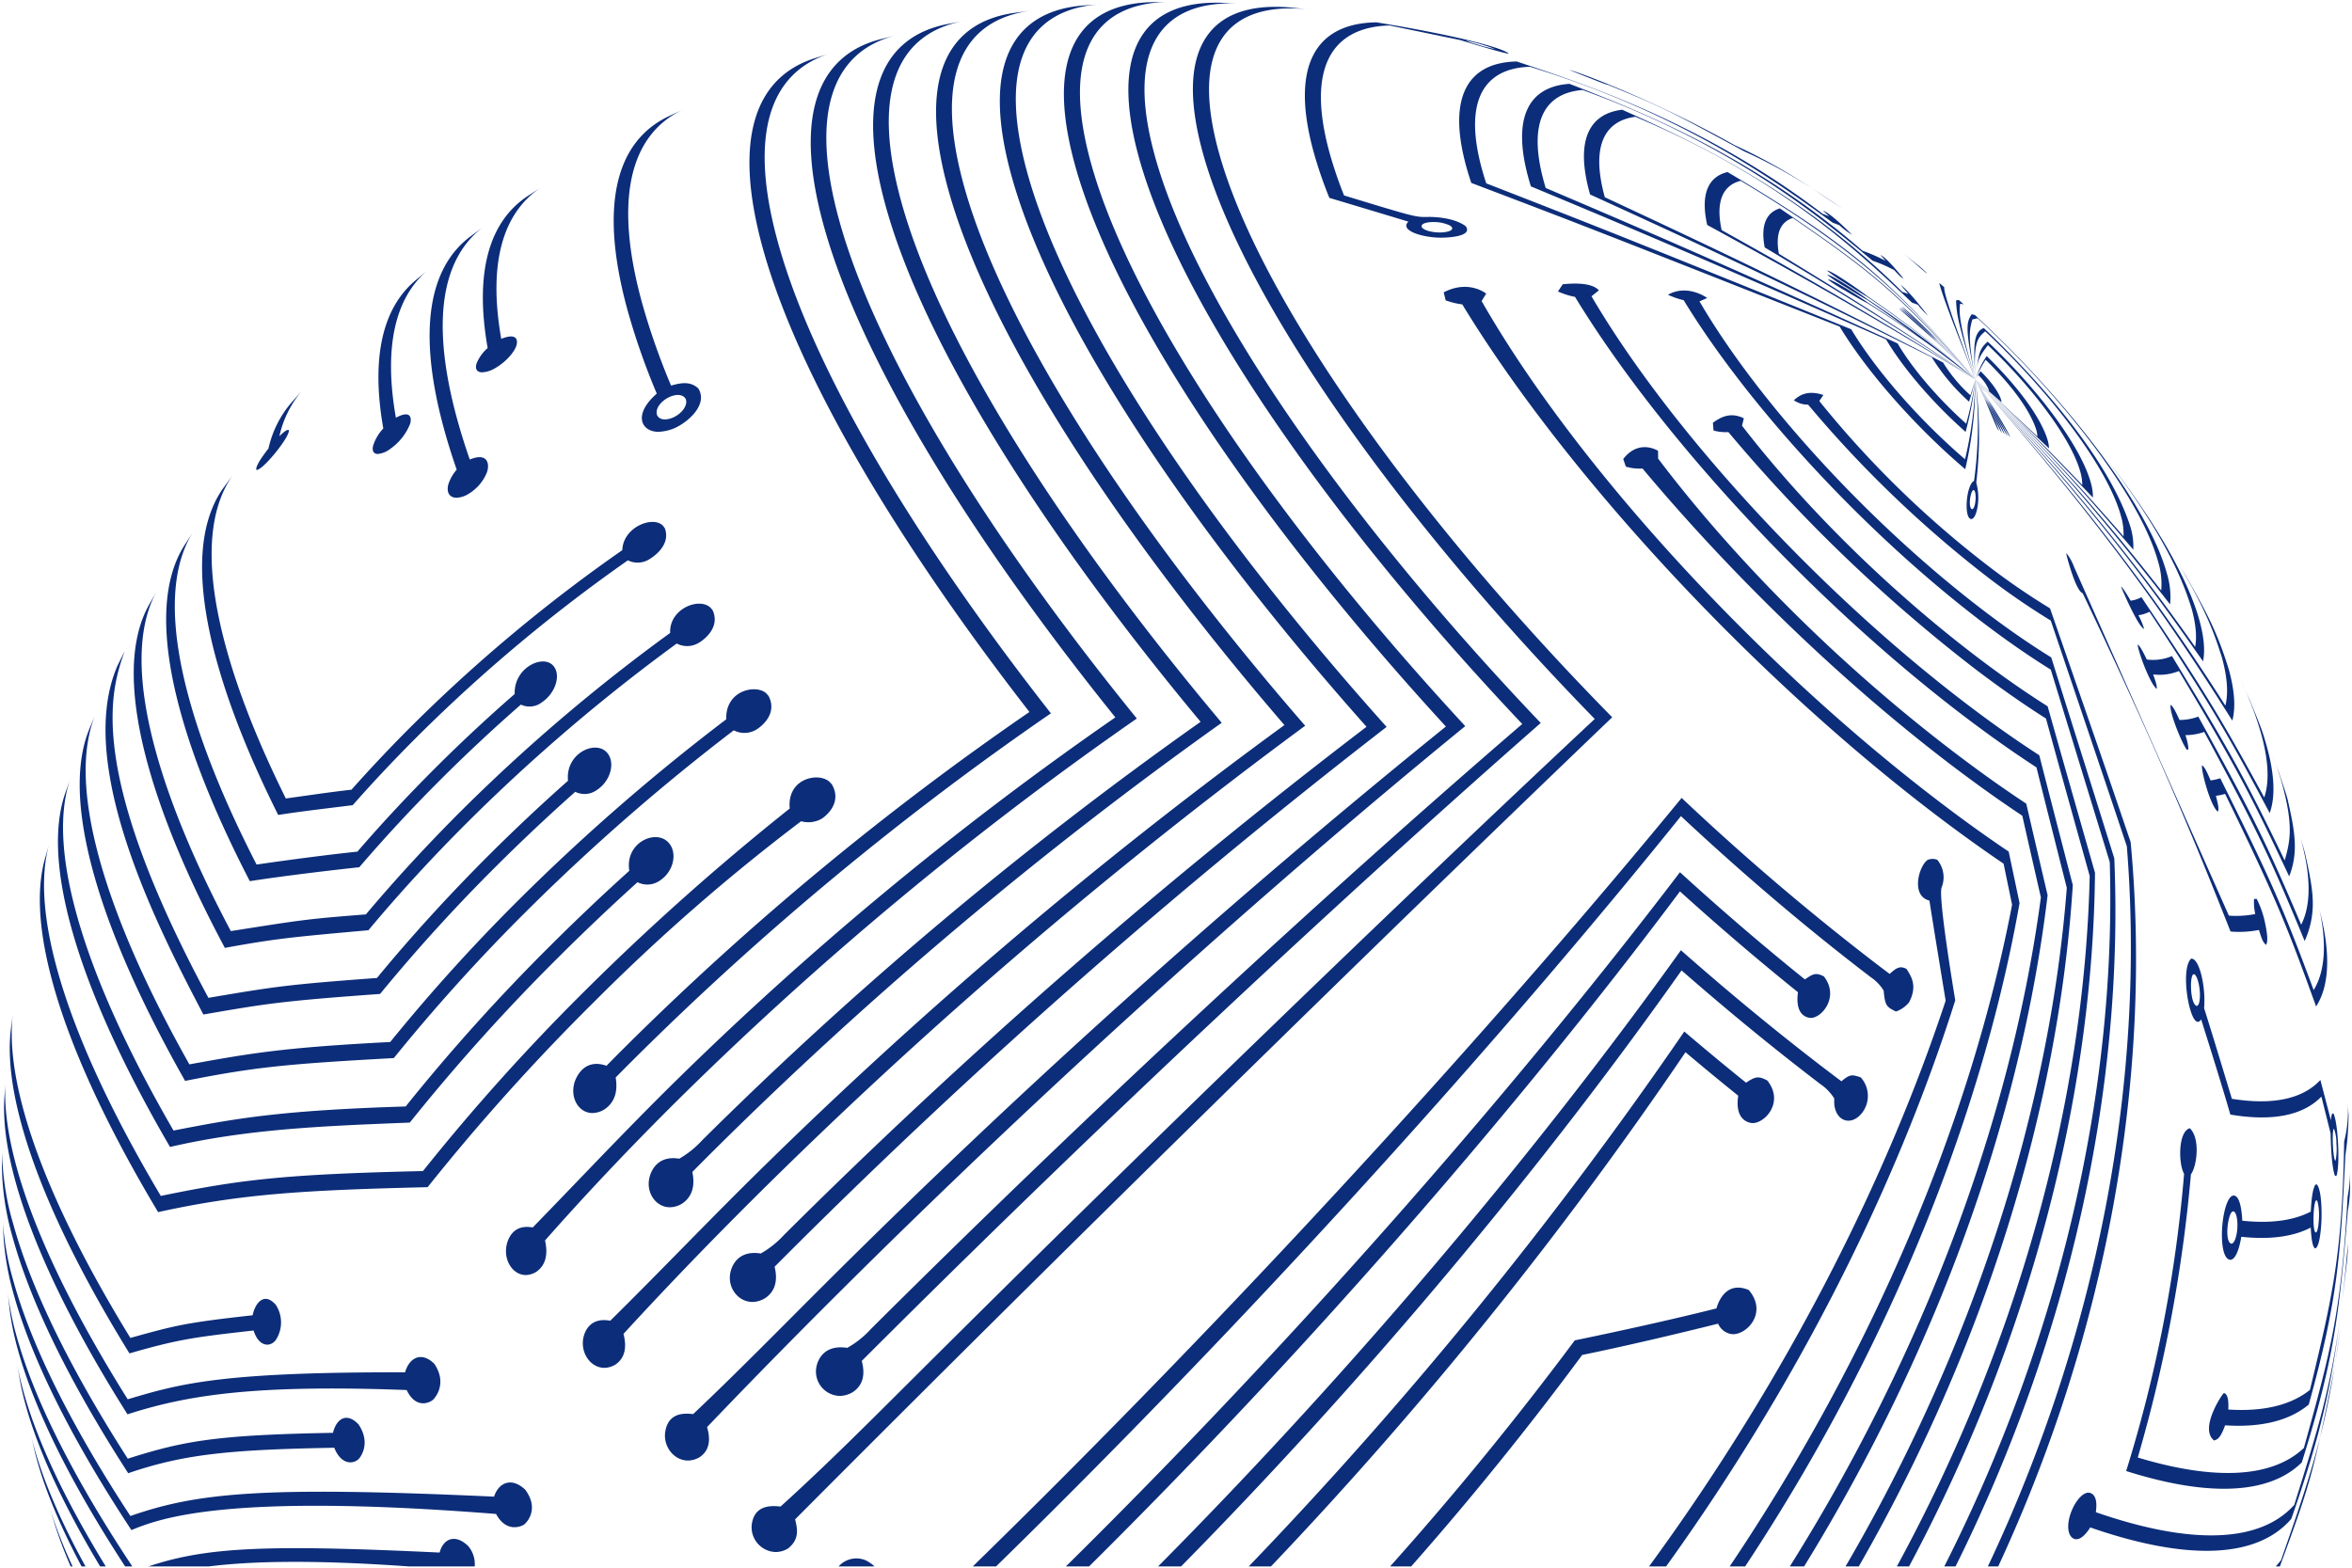 <svg xmlns="http://www.w3.org/2000/svg" width="617.742" height="412" viewBox="0 0 617.742 412">
  <path id="Intersection_5" data-name="Intersection 5" d="M-5257.786,435a21.392,21.392,0,0,0,1.4-1.676c4.33-12.427,7.579-21.768,10.214-32.112-2.656,11.988-4.553,17.56-10.533,33.788Zm-75.612,0c28.718-60.768,41.506-127.428,36.5-189.178-4.316-12.943-4.316-12.943-19.973-59.294a190.282,190.282,0,0,1-16.707-11.5,303.9,303.9,0,0,1-47.025-45.221,6.535,6.535,0,0,1-3.753-1.169c1.241-1.064,3.321-2.839,7.755-1.373-.318.476-.745,1.114-1.066,1.59a260.489,260.489,0,0,0,44.355,43.311,179.921,179.921,0,0,0,16.242,11.147c14.66,42.234,14.943,43.042,21.176,61.4,5.816,62.078-6.386,129.151-34.786,190.286Zm-11.448,0c30.1-59.4,45.272-124.535,43.461-185.042q-7.743-25.274-15.487-50.546c-5.676-3.519-11.769-7.738-18.2-12.643-31.3-23.882-61.709-57.283-78.213-84.4a22.821,22.821,0,0,1-4.134-1.439c5.151-2.914,10.263.809,10.3.855l-2.015.883c15.181,26.081,44.408,58.186,74.5,81.137,6.328,4.83,12.317,8.962,17.885,12.4,5.51,17.592,11.076,35.168,16.558,52.77,2.606,60.81-11.962,126.3-41.7,186.03Zm-12.457,0c31.656-58.195,49.3-121.983,50.653-181.375-6.752-24.216-8.156-29.254-11.485-41.369-6-3.809-12.381-8.272-19.082-13.385a415.759,415.759,0,0,1-64.329-61.86,12.07,12.07,0,0,1-3.9-.416c-.052-.614-.117-1.432-.168-2.043,2.066-1.469,4.566-2.893,8.131-1.163-.146.581-.341,1.358-.486,1.939,16.892,21.861,38.916,43.364,61.353,60.481,6.653,5.075,12.981,9.491,18.919,13.239,4.534,16.039,4.534,16.039,12.437,43.716-.568,59.654-17.588,123.757-48.836,182.234Zm-13.475,0c33.393-57.169,53.607-119.852,58.112-178.273-2.407-9.491-5.6-22.145-7.97-31.643q-9.2-5.973-19.379-13.721c-40.746-31.087-80.33-74.565-101.811-109.87a20.027,20.027,0,0,1-4.488-1.423c.381-.571.888-1.333,1.269-1.9,4.9-.485,8.09.052,9.486,1.6-.583.469-1.358,1.093-1.942,1.561,20.179,34.428,58.646,76.68,98.246,106.891,6.766,5.164,13.24,9.724,19.358,13.675,2.626,10.239,6.149,23.883,8.806,34.11-3.713,58.651-23.274,121.59-56.215,179Zm-14.635,0c35.334-56.338,58.257-118.145,65.94-175.755-1.469-6.436-3.436-15.015-4.88-21.459q-9.124-6.055-19.074-13.632c-29.09-22.194-57.646-50.075-80.671-77.577a12.356,12.356,0,0,1-4.383-.5c-.2-.6-.478-1.39-.683-1.987,4.121-5.365,9.091-2.2,9.137-2.155.009.614.022,1.43.031,2.044,21.253,28.1,49.106,55.3,77.482,76.943q10.011,7.639,19.2,13.693c1.677,7.216,3.908,16.839,5.609,24.047-6.885,57.8-29.118,119.8-63.951,176.332Zm-15.8,0c37.468-55.7,63.255-116.874,74.175-173.83l-2.233-10.786q-8.76-5.938-18.185-13.118c-49.622-37.856-97.826-90.8-123.984-133.8a20.062,20.062,0,0,1-4.368-1.067c-.152-.63-.358-1.469-.509-2.1,6.552-3.413,11.112.293,11.149.336-.358.586-.834,1.368-1.192,1.956,24.29,42.521,71.438,94.311,119.975,131.341q9.563,7.3,18.455,13.279l2.857,13.529c-10.1,57.1-35.157,118.414-72.07,174.253Zm-21.173,0c34.775-47.548,61.531-99.187,77.9-148.62-1.293-7.89-3.022-18.406-4.262-26.3-5.069-1.271-2.664-9.341-.417-10.709a3.375,3.375,0,0,1,2.479,0,7.174,7.174,0,0,1,1.146,7.253c-1.007,2.439,3.535,29.389,3.58,29.659-15.646,49.48-41.727,101.138-75.947,148.717Zm-68.01,0c17.209-19.246,33.458-39.2,48.5-59.39,11.208-2.3,26.115-5.585,37.206-8.394.5-1.76,2.577-7.319,8.494-4.834,5.209,6.134-.875,12.155-4.624,11.566a4.615,4.615,0,0,1-3.432-2.72c-10.661,2.658-24.923,6.026-35.69,8.214-13.968,18.884-29.01,37.531-44.922,55.559Zm-37.13,0A1105.34,1105.34,0,0,0-5413.126,294.48q8.061,6.874,16.224,13.444c2.611-1.787,3.389-1.7,5.575-.58,4.72,5.955-1.106,11.724-4.294,11.152-1.3-.234-4.222-1.4-3.341-7.155q-6.956-5.594-13.851-11.424A1055.57,1055.57,0,0,1-5521.686,435Zm-23.813,0c51.748-52.176,99.824-109.45,137.321-161.879,12.608,11.124,25.475,21.735,38.412,31.6q1.884,1.438,3.746,2.837c2.282-1.948,2.818-1.774,5.073-1.038a7.286,7.286,0,0,1,.533,9.087c-2.7,3.728-6.813,2.759-7.458-1.757a17.055,17.055,0,0,1-.033-1.788,12.826,12.826,0,0,0-3.657-3.785c-12.264-9.356-24.467-19.373-36.447-29.855-36,51.025-81.832,106.191-131.446,156.575Zm-24.221,0q3-2.955,6.022-5.97c57.957-57.743,113.083-120.966,155.267-176.4,10.74,9.8,21.722,19.235,32.812,28.158,2.155-1.445,2.806-1.883,5-.79,4.285,5.532-.873,11.308-3.733,10.885-1.46-.216-3.8-1.377-3.086-6.736-10.458-8.415-20.824-17.287-30.987-26.481-41.323,55.22-95.172,117.534-152.094,174.247q-1.558,1.551-3.108,3.087Zm-24.449,0q8.777-8.565,17.884-17.636c62.094-61.865,122.562-128.514,168.3-184.252a654.4,654.4,0,0,0,51.275,43.694q1.684,1.285,3.354,2.54c1.586-1.4,2.636-2.33,4.451-1.28,1.279,1.988,2.874,4.463.667,8.72h0a7.694,7.694,0,0,1-3.469,2.445c-2.414-1.219-2.849-1.439-3.22-5.5a11.31,11.31,0,0,0-3.3-3.463c-16.955-12.933-33.776-27.268-49.941-42.373C-5458.843,293.637-5517.94,359.465-5579,420.3q-7.552,7.525-14.894,14.7Zm-35.241,0a6.258,6.258,0,0,1,7.1-1.62,10.171,10.171,0,0,1,2.114,1.4q.094.111.183.222Zm-112.827,0c-25.837-1.846-41.991-1.335-52.6,0h-15.833c15.26-5.144,31.325-5.784,76.473-3.648.908-3.513,3.966-5.112,7.51-1.708a7.344,7.344,0,0,1,1.705,5.356Zm-74.558,0c-13.821-21.19-23.721-40.791-28.171-56.946a73.758,73.758,0,0,1-2.225-11.016l-.417-3.952a74.483,74.483,0,0,0,2.276,11.322c4.71,17.107,15.439,38.015,30.428,60.592Zm-6.57,0c-9.394-15.662-16.176-30.121-19.568-42.44q-.935-3.4-1.5-6.471l-.8-4.726a76.018,76.018,0,0,0,1.706,7.585c3.658,13.282,11.187,29.013,21.649,46.052Zm-4.874,0c-5.419-10.2-9.429-19.666-11.742-28.063q-.3-1.1-.566-2.173l-.98-4.231q.326,1.385.728,2.836c2.583,9.384,7.246,20.084,13.6,31.631Zm-2.858,0a112.463,112.463,0,0,1-4.18-11.053l-1.211-4.032A120.27,120.27,0,0,0-5836.439,435Zm178.926-11.292c.837-5.114,5.519-4.645,7.521-4.444,11.779-10.644,23.309-22.21,35.412-34.27,61.754-61.521,126.1-123.643,178.429-172.625-51.391-52.643-92.354-110.3-102.945-148.753-7.686-27.907,2.084-40.406,24.084-38.042l3.1.336c-21.151-1.972-30.469,10.365-22.987,37.533,10.562,38.354,51.811,96.111,103.337,148.483-52.17,49.988-117.243,113.563-180.03,176.116q-18.152,18.088-34.581,34.591c.571,2.328,1.281,5.227-1.917,7.689a6.383,6.383,0,0,1-3.2.892A6.508,6.508,0,0,1-5658.016,423.708Zm382.034,7.187c-8.51,0-18.765-2.055-30.529-6.142-3.08,4.846-5.124,2.96-5.582,1.355-1.173-4.1,2.952-11.551,5.735-10.353,1.877.806,1.451,3.957,1.311,4.994,25.012,8.686,43.142,8.122,52.121-1.927,6.151-19.632,9.631-30.775,12.162-50.157-2.356,18.293-4.792,30.612-12.938,53.822-4.812,5.616-12.358,8.408-22.271,8.408Zm-575.951-67.477a71.717,71.717,0,0,1-2.633-14.8l-.2-4.389a71.814,71.814,0,0,0,2.695,15.484c4.842,17.577,15.678,38.944,30.812,62.039,17.722-6.167,34.82-7.863,95.522-5.087,1.148-3.614,4.522-5.284,8.183-1.822,4.062,5.523-.189,9.072-.234,9.1-.9.673-4.809,2.173-7.432-2.732-71.316-5.639-88.453,1.279-95.772,4.233C-5836.208,402.345-5847.1,380.968-5851.933,363.418Zm9.291,55.468.309,1.028C-5842.439,419.572-5842.543,419.227-5842.642,418.887Zm545.565-8.952a363.334,363.334,0,0,0,15.212-78.069c-1.519-2.666-1.6-11.1,1.5-11.98,2.8,2.634,1.892,9.934.292,12.131a384.742,384.742,0,0,1-13.959,74.37c20.3,6.131,35.345,5.346,43.626-2.506,6.782-24.43,9.876-35.582,11.486-66a34.652,34.652,0,0,0,.658-6.6v3.637a35.694,35.694,0,0,1-.583,6.543c-2.228,26.146-3.244,38.079-12.108,66.219-4.676,4.62-11.579,6.915-20.429,6.915C-5278.677,414.594-5287.295,413.035-5297.077,409.935Zm-555.065-61.274a70.262,70.262,0,0,1-2.859-18.4l.059-4.34a70.133,70.133,0,0,0,2.892,19.046c4.841,17.6,15.391,38.792,30.109,61.73,14.885-4.776,23.765-6.248,53.895-6.794.855-3.59,3.5-5.587,6.717-2.211,3.521,5.3.1,9.02.063,9.057-1.612,1.566-4.75,1.422-6.446-2.929-27.05.509-39.293,1.6-54.121,6.693C-5836.665,387.521-5847.294,366.262-5852.142,348.661Zm171.375,50.877c.865-5.22,5.387-4.759,7.317-4.56,11.523-10.877,22.941-22.561,35.044-34.621a2104.036,2104.036,0,0,1,162.656-146c-49.021-53.426-86.839-109.094-97.429-147.55-7.817-28.377.549-42.475,20.675-42.75l3.539-.04c-19.6.45-27.7,14.372-20.032,42.218,10.613,38.53,48.9,94.558,98.333,148.015-51.831,42.283-110.39,94.908-164.891,149.207q-18.157,18.088-34.247,34.943c1.08,3.637.435,6.285-1.916,7.871a6.011,6.011,0,0,1-3.109.91C-5678.476,407.175-5681.418,403.469-5680.766,399.538Zm409.359-10.079c1.345.253,1.2,3.315,1.151,4.321,9.165.595,16.413-1.12,21.45-5.162,5.837-24.241,8.5-35.308,8.985-65.265a33.263,33.263,0,0,0,.95-10.212l.206,3.445a75.12,75.12,0,0,1-.842,10.412c-1.263,25.762-1.84,37.518-9.61,65.471-5.1,4.266-12.529,6.077-21.977,5.466-1.242,3.433-2,3.686-2.887,3.983C-5278.02,398.776-5271.652,389.414-5271.407,389.458Zm28.986-6.3c-1.121,6.708-2.347,12.538-3.748,18.054C-5245.132,396.52-5243.977,390.837-5242.42,383.158Zm-605,17.185c.015.063.029.126.044.19Zm-.044-.19.044.19Zm-3.973-66.27c-2.375-8.619-3.3-15.965-2.911-22.049l.063-.929.235-3.194c-.427,6.188.507,13.671,2.929,22.471,4.813,17.465,14.989,38.323,29.161,60.91,13.535-4.029,24.223-7.21,72.84-7.084,1.3-4.333,4.68-5.3,7.705-2.214,3.716,5.559-.321,9.388-.364,9.425-1.05.895-4.578,2.346-6.918-2.562-39.977-1.5-57.693,1.333-73.324,6.383C-5836.338,372.35-5846.614,351.391-5851.435,333.883Zm210.377,48.606c.289-1.4,1.72-5.875,8.072-4.911a24.127,24.127,0,0,0,6.116-4.844c57.613-57.4,118.8-113.96,171.181-159.043-50.49-53.338-90.058-110.257-100.7-148.884-7.726-28.046,1.2-41.4,22.03-40.561l1.168.049,2.8.139c-20.6-.864-29.43,12.3-21.8,40,10.635,38.617,50.59,95.768,101.356,148.989-52.456,46.04-114.463,103.955-173.114,162.386q-2.629,2.616-5.218,5.207c1.013,3.728.219,6.483-2.359,8.192a6.71,6.71,0,0,1-3.435.993A6.4,6.4,0,0,1-5641.057,382.49Zm398.908-.956-.142.981c-.042.22-.084.425-.129.643C-5242.33,382.614-5242.237,382.089-5242.149,381.534Zm-460.17-6.383c.236-1.367,1.439-5.736,7.1-4.7,11.277-11.11,22.584-22.917,34.69-34.977a1231.666,1231.666,0,0,1,142.376-121.5c-44.627-51.836-78.1-103.667-88.329-140.8-7.858-28.525-.74-43.835,17.59-46.318l3.907-.506c-18.11,2.481-25.139,17.636-17.366,45.855,10.291,37.372,44.37,89.78,89.648,141.945a1298.266,1298.266,0,0,0-145.114,124.46q-18.156,18.088-33.928,35.3c.957,3.663.289,6.347-1.991,7.973a5.635,5.635,0,0,1-3.04.947C-5700.257,382.836-5703,379.123-5702.319,375.151Zm461.548-3.066c-.445,3.361-.9,6.491-1.377,9.449Zm-609.037-53.038c-2.763-10.029-3.655-18.4-2.841-25.149l.555-4.23c-.88,6.858.006,15.412,2.833,25.68,4.739,17.2,14.473,37.566,28,59.622,11.9-3.3,14.375-3.985,32.115-5.949.642-3.188,3.019-6.263,6.085-2.738a8.424,8.424,0,0,1-.083,9.349c-1.73,2.019-4.554,1.333-5.744-2.611-15.594,1.754-19.762,2.308-32.612,6.014C-5835.2,356.83-5845.05,336.328-5849.808,319.047Zm609.061,49.476c-.006.048-.012.1-.019.142C-5240.759,368.618-5240.753,368.57-5240.747,368.523Zm.266-2.116q-.131,1.074-.266,2.116C-5240.657,367.828-5240.571,367.118-5240.481,366.406Zm1.488-14.313q.178-1.231.272-2.543l-.207,3.543q-.084,1.294-.238,2.509c-.464,3.889-.891,7.442-1.315,10.8C-5239.952,362.1-5239.458,357.4-5238.993,352.094Zm-424.66,5.625c.311-1.405,1.8-5.917,7.962-4.927a24.682,24.682,0,0,0,6.077-4.847,1550.058,1550.058,0,0,1,153.023-133.523c-47.049-52.918-82.821-106.877-93.274-144.83-7.852-28.513-.111-43.261,19.141-44.67l3.608-.253c-18.788,1.547-26.3,16.125-18.585,44.151,10.5,38.107,46.8,92.536,94.391,145.636a1657.768,1657.768,0,0,0-155.532,136.6q-2.629,2.618-5.209,5.214c.911,3.748.078,6.522-2.479,8.249a6.453,6.453,0,0,1-3.354,1C-5661.65,365.513-5664.538,361.729-5663.653,357.719Zm-189.889,4.5.09.862C-5853.485,362.8-5853.514,362.509-5853.542,362.223Zm131.06-11.433c.254-1.387,1.5-5.832,6.9-4.833,11.045-11.342,22.253-23.275,34.356-35.334a876.838,876.838,0,0,1,118.666-98.663c-38.7-48.093-67.08-94.623-76.612-129.244-7.837-28.445-1.783-44.632,14.912-48.9l3.8-.953c-16.446,4.3-22.389,20.346-14.643,48.482,9.637,34.987,38.679,82.249,78.185,130.912a909.479,909.479,0,0,0-121.806,101.464q-18.157,18.088-33.628,35.655c.836,3.688.138,6.4-2.072,8.076a5.317,5.317,0,0,1-2.985,1C-5720.7,358.45-5723.21,354.771-5722.482,350.791Zm452.646,3.646c-3.183-.533-2.4-13.6.127-16.41.743-.825,2.756-1.331,3.134,6.156,7.347.781,13.4-.007,17.984-2.39.232-4.225.581-5.754,1.077-6.855l.235-.272c.084,0,.2-.009.287-.01,1.408,1.611,1.247,8.359,1.225,9.125-.01.3-.24,7.467-1.711,7.689-.522-.459-.894-1.534-1.12-5.483-4.644,2.417-10.782,3.216-18.23,2.421-.927,5.313-2.23,6.04-2.871,6.04A.968.968,0,0,1-5269.836,354.437Zm.673-12.649c-1.2.6-2.149,7.853-.311,8.434.961-.016,1.435-2.279,1.562-3.615.25-2.6-.265-4.872-1.043-4.872A.464.464,0,0,0-5269.163,341.788Zm21.839-2.759c-.641,1.173-.873,8.588.17,8.226.536-.5.707-2.987.725-4.233a14.209,14.209,0,0,0-.345-3.711c-.116-.361-.228-.485-.327-.485S-5247.262,338.917-5247.324,339.029Zm8.662,9.513q-.022.51-.059,1.009Zm-616.114-4.532.009.216Zm13.154-62.206c-3.756-13.638-4.344-24.481-2.117-32.563l1.149-4.025c-2.284,8.155-1.707,19.12,2.1,32.93,4.771,17.324,14.19,37.582,27.222,59.523,20.992-4.318,32.575-5.7,68.855-6.529a549.838,549.838,0,0,1,42.478-47.291,653.735,653.735,0,0,1,53.851-47.95c-.721-7.951,7.425-9.525,10.31-7.131a10.357,10.357,0,0,1,.768.806c3.093,5.381-2.645,8.988-2.7,9.025a7.08,7.08,0,0,1-5.384.643,518.245,518.245,0,0,0-54.569,47.655,562.612,562.612,0,0,0-43.531,48.478c-33.789.794-49.565,1.9-70.786,6.55C-5827.238,319.747-5836.811,299.269-5841.622,281.8Zm156.691,51.052c.336-1.413,1.894-5.946,7.837-4.963a25.347,25.347,0,0,0,6.032-4.856A1024.033,1024.033,0,0,1-5540.167,213.12c-41.82-50.214-72.816-99.553-82.734-135.567-7.866-28.566-1.265-44.357,16.3-47.743l3.728-.7c-17.248,3.445-23.706,19.083-15.94,47.278,10,36.322,41.635,86.316,84.189,136.984A1068.872,1068.872,0,0,0-5668.46,326.144q-2.629,2.62-5.2,5.225c.781,3.75-.1,6.537-2.624,8.275a6.209,6.209,0,0,1-3.273,1C-5683.195,340.648-5685.886,336.864-5684.93,332.855Zm442.685-.493c-.974-2.671-1.108-9.72-1.129-11.1l-2.421-9.686c-4.838,5.016-13,6.571-23.913,4.723-2.17-7.538-5.313-17.515-7.671-24.993-.3.4-.547.725-1.028.608-2.247-.543-4.433-13.922-1.6-16.576,2.194-.188,3.9,7.588,3.4,13,2.262,7.124,5.133,16.665,7.3,23.82,10.644,1.716,18.584.087,23.246-4.948.833,3.194,1.942,7.455,2.776,10.653a5.865,5.865,0,0,1,.33-1.871c.115.034.268.072.38.1.834,2.1,1.1,6.529,1.184,8.337.059,1.413.207,6.168-.475,8.023C-5241.979,332.428-5242.13,332.391-5242.246,332.363Zm-.5-7.429c.087,1.35.343,3.8.692,3.413a15.991,15.991,0,0,0,.2-4.412,10.923,10.923,0,0,0-.6-3.828.093.093,0,0,0-.062-.031C-5242.823,320.075-5242.894,322.563-5242.743,324.934Zm-36.683-45.475c-.972.46-.872,7.516.8,8.288.854.095.976-2.1.917-3.413-.12-2.541-.907-4.905-1.589-4.905A.322.322,0,0,0-5279.425,279.459Zm41.166,50.93c0,.3,0,.6,0,.891Zm-616.68-4.726,0,.259C-5854.942,325.835-5854.94,325.749-5854.939,325.663Zm18.178-58.442c-4.127-14.986-4.532-26.688-1.664-35.153l1.393-3.979c-2.937,8.532-2.544,20.349,1.63,35.508,4.591,16.671,13.376,35.992,25.475,56.9,15.848-3.066,27.3-5.282,60.974-6.321a506.858,506.858,0,0,1,38.2-42.444q10.02-9.987,20.539-19.472c-1.154-7.159,6.407-10.773,9.892-7.8,2.911,2.484,1.993,7.785-1.782,10.313a5.748,5.748,0,0,1-5.96.49q-10.5,9.494-20.53,19.484a517.107,517.107,0,0,0-39.27,43.66c-22.854.9-42.589,1.679-62.979,6.4C-5823.176,303.632-5832.122,284.065-5836.761,267.222Zm132.073,40.916c.074-.285,1.874-6.973,8.484-4.656q2.569-2.616,5.195-5.233a766.7,766.7,0,0,1,105.887-87.709c-35.309-45.494-60.971-88.929-70.044-121.88-7.782-28.256-2.254-44.761,13.586-49.83l3.819-1.2c-15.684,5.057-21.151,21.442-13.434,49.469,9.193,33.388,35.542,77.621,71.714,123.8A791.463,791.463,0,0,0-5688.6,301.328q-2.632,2.618-5.2,5.23c.63,3.739-.312,6.522-2.794,8.276a6.173,6.173,0,0,1-3.3,1.058C-5703.361,315.892-5705.73,312.189-5704.687,308.138Zm465.736,3.645c.033.459.061.911.08,1.356Zm-615.068-4.444-.027.373Q-5854.034,307.523-5854.02,307.339Zm23.055-54.588c-4.5-16.341-4.683-28.87-1.1-37.647l.8-1.927.877-2.077c-3.7,8.835-3.55,21.5,1.012,38.069,4.384,15.915,12.5,34.193,23.622,53.943,15.742-2.853,24.414-4.426,52.741-5.868a472.949,472.949,0,0,1,33.919-37.5,542.059,542.059,0,0,1,54.334-47.272c-.213-7.705,7.791-9.22,10.44-6.895a8.734,8.734,0,0,1,.7.787c2.7,5.242-3.092,8.727-3.151,8.761a6.067,6.067,0,0,1-6.009.234,553.612,553.612,0,0,0-54.279,47.358,481.437,481.437,0,0,0-35,38.743c-27.835,1.547-36.231,2.288-54.817,6C-5818.241,287.413-5826.526,268.868-5830.965,252.751Zm6.224-54.136,1.987-4.063c-3.457,9.857-10.652,30.374,22,91.086,17.336-2.935,20.462-3.463,44.261-5.216q13.457-16.353,29.574-32.448,10.022-9.987,20.609-19.367c-.719-6.98,6.738-10.578,9.919-7.707,2.66,2.4,1.493,7.582-2.273,10.088a5.519,5.519,0,0,1-5.745.528q-10.568,9.392-20.6,19.38a451.629,451.629,0,0,0-30.667,33.72c-25.989,1.874-29.909,2.55-46.408,5.4C-5813.1,268.939-5836.026,225.087-5824.741,198.615Zm-27.322,90.818-.031.234Zm580.975-57.375a15.508,15.508,0,0,1-2.416.513c.917,3.41.709,3.773.485,4.161-2.183-1.9-4.541-11.675-4.1-12.158.432.325.837.632,2.225,3.948a14.925,14.925,0,0,0,2.541-.562c12.661,25.422,16.165,33.01,24.525,55.634,2.932-4.767,3.541-11.887,1.489-21.4l.593,2.569c2.42,10.411,1.8,18.11-1.433,23.145C-5254.721,267.089-5257.5,259.849-5271.088,232.058Zm-545.543-7.61c-5.183-18.826-4.855-32.781.219-41.949l2.109-3.733c-5.13,9.2-5.476,23.235-.26,42.179,3.889,14.117,10.61,30.028,19.692,47.157,19.373-3.052,20.129-3.171,35.479-4.384q11.611-13.812,25.154-27.33a466.56,466.56,0,0,1,54.759-46.615c-.284-6.338,7.579-9.431,10.549-6.67a7.885,7.885,0,0,1,.625.756c2.284,5.094-3.549,8.457-3.609,8.486a5.9,5.9,0,0,1-5.84.216,474.373,474.373,0,0,0-54.71,46.7q-14.186,14.132-26.265,28.615c-20.361,1.833-24.031,2.161-37.712,4.634C-5805.781,255.033-5812.677,238.811-5816.632,224.448Zm554.438,43.358a26.941,26.941,0,0,1-7.457.41c-7.738-19.5-17.364-43.771-38.833-88.866-1.867-.572-4.281-9.988-4.318-10.4.033-.013.071-.033.1-.046a12.793,12.793,0,0,1,1.971,3.586l40.636,91.552a25.912,25.912,0,0,0,6.932-.422,14.187,14.187,0,0,1-.322-3.97h.708a25.681,25.681,0,0,1,2.288,6.81c.806,3.933.408,4.772.17,5.276C-5260.975,271.122-5261.277,270.841-5262.194,267.806Zm-14.381-52.028a14.7,14.7,0,0,1-4.951.848,13,13,0,0,1,.816,3.705l-.394.169c-1.341-1.637-4.754-10.175-4.284-11.837.429.346.834.676,2.327,3.973a13.875,13.875,0,0,0,4.938-.882c13.7,24.856,17.534,32.3,27.019,54.664,2.563-5.009,2.661-12.5-.093-22.513-.061-.217-.122-.435-.184-.654l.9,3.029c.112.392.225.784.332,1.173,2.266,10.026,3.294,15.61-.036,23.263C-5258.739,250.116-5261.861,242.969-5276.575,215.778Zm29.779,44.443q.247,1.005.457,1.978Zm-561.266-49.6c-5.513-20.019-4.875-34.609,1.01-43.863l2.3-3.555c-5.916,9.279-6.559,23.92-1.025,44.012,3.606,13.1,9.618,27.716,17.669,43.409,7.925-1.154,18.517-2.566,26.483-3.392q9.667-11.212,20.641-22.155,10.02-9.982,20.67-19.264c-.247-6.75,7.084-10.351,9.936-7.619,2.375,2.274.937,7.315-2.8,9.806a5.253,5.253,0,0,1-5.509.6q-10.633,9.292-20.664,19.28-11.613,11.569-21.777,23.45c-8.647.926-20.163,2.328-28.757,3.654C-5798.194,238.931-5804.383,223.983-5808.062,210.623Zm524.854-10.84a13.458,13.458,0,0,1-6.773.888c.979,2.731.969,3.191.954,3.828-1.9-1.389-5.187-10.732-5-11.693.414.374.806.725,2.383,3.957a12.714,12.714,0,0,0,6.6-.911c14.77,24.265,18.944,31.556,29.608,53.695,1.506-5.225,2.22-9.15-.512-19.556q-.77-2.8-1.838-5.79l.8,2.148c.7,2.126,1.706,4.939,2.308,7.094l0,0c1.9,8.4,2.936,13.875.42,20.289C-5263.872,233.369-5267.352,226.316-5283.208,199.784Zm-559.3,45.144-.084.288C-5842.561,245.12-5842.534,245.023-5842.5,244.927Zm590.5-3.762q.328,1.054.623,2.086Zm-546.579-44.049c-5.819-21.126-4.859-36.268,1.839-45.536l2.546-3.463c-6.738,9.285-7.71,24.472-1.872,45.672,3.3,12.005,8.614,25.28,15.647,39.477,5.171-.7,12.051-1.735,17.236-2.3q7.619-8.569,16.017-16.947a413.01,413.01,0,0,1,55.123-45.988c.2-6.066,7.983-9.087,10.628-6.466a7.234,7.234,0,0,1,.542.72c1.809,4.858-4.043,8.119-4.1,8.15a5.759,5.759,0,0,1-5.609.274,418.892,418.892,0,0,0-55.077,46.067q-9.046,9.011-17.187,18.249c-5.877.738-13.727,1.639-19.579,2.569C-5789.716,223.016-5795.2,209.4-5798.582,197.117Zm507.633-12.909a8.115,8.115,0,0,1-2.892.908,21.206,21.206,0,0,1,1.5,3.6c-1.614-.451-6.085-11.064-6.1-11.161.351.3.713.617,2.552,3.747a7.629,7.629,0,0,0,2.833-.919c15.847,23.626,20.364,30.758,32.254,52.634,1.361-4.015,1.166-9.564-.79-16.672a86.649,86.649,0,0,0-4.229-11.655l1.225,2.7c3.245,7.98,3.373,8.292,4.5,12.335,2.05,7.449,2.22,13.236.731,17.384C-5270.084,217-5273.933,210.045-5290.948,184.208Zm-545.986,43.6-.1.28C-5837,228-5836.966,227.9-5836.934,227.81Zm578.16-6.263q.524,1.342.991,2.654Zm-77.9-98.348.014.018-.018-.022h0v0l0,0h0l-.005-.006h0v0h0l.005.006.008.008,0,0c14.955,16.315,35.434,38.658,57.727,70.256.481-2.623.2-5.985-.933-10.1-1.667-5.21-5.442-16.993-21.71-38.437.9,1.164,1.777,2.316,2.528,3.328l.948,1.28c10.18,13.835,17.507,26.847,20.3,36.993,1.213,4.395,1.494,7.97.942,10.735-12.468-17.719-26.6-37.8-59.806-74.059l-.009-.009h0c15.393,17.554,41.149,46.921,65.68,85.7.8-3.194.531-7.423-.924-12.7-1.713-5.349-3.821-11.919-11.359-24.522l1.95,3.207c5.709,10.036,8.325,15.07,11.252,24.574,1.538,5.587,1.791,10.042.905,13.378C-5284.169,189.093-5300.613,164.38-5336.677,123.2Zm-493.679,87.82-.033.081Zm.034-.081-.034.081Zm563.266-8.968q.643,1.376,1.233,2.722Zm-69.521-78.668c17.813,18.6,30.847,32.529,48.721,55.33a20.172,20.172,0,0,0-.852-7.677c-4.521-16.407-24.185-42.391-47.373-63.838l-1.379.308c-.745,2.627-1.282,4.528.77,15.752,0,0,0,.006,0,.009s0-.006,0-.007v0c-4.055-13.311-4.935-16.561-5.044-20.749l.681-.139.055.047,1.254,1.126c-.281-.049-.657-.117-.938-.167-.243,2.136-.521,4.559,3.993,19.882-2.358-12.211-2.67-14.8-.928-17.11a4.109,4.109,0,0,1,.846.228c24.63,22.709,45.563,50.318,50.355,67.724a20.973,20.973,0,0,1,.883,8.266C-5302.421,160.658-5313.261,147.666-5336.578,123.3Zm-477.574,55.193-.152.271C-5814.253,178.675-5814.2,178.585-5814.151,178.495Zm529.273-9.443c.558.9,1.09,1.777,1.6,2.626Zm-51.806-45.861,0,0h0c.121-1.059.228-1.879.335-2.6-.1.765-.213,1.618-.335,2.6.072-.21.154-.426.246-.645-.084.22-.167.436-.246.645l1.374-2.163c2.664,2.587,4.853,5.565,5.386,7.5a3.2,3.2,0,0,1,.117.654l-6.876-5.986c4.9,4.478,11.462,10.427,16.293,14.981a7.206,7.206,0,0,0-.287-1.75c-2.318-7.229-10.076-15.276-13.306-18.4a39.552,39.552,0,0,0-2.455,4.522,23.045,23.045,0,0,1,2.735-5.507c12.116,11.876,15.24,19.417,16.021,22.11a8.7,8.7,0,0,1,.348,2.155c-5.77-5.475-13.479-12.751-19.349-18.113,16.386,15.666,17.727,16.949,28.087,27.729a12.858,12.858,0,0,0-.512-3.47c-2.358-8.556-12.32-21.922-24.27-33.269-2.029,2.717-2.523,3.42-2.97,6.406.644-4.778.982-5.584,2.917-7.332,13.316,12.6,24.444,27.5,27.066,37.026a13.337,13.337,0,0,1,.563,3.942c-14.03-14.684-16.558-17.333-30.882-31.032,13.712,13.706,23.62,23.608,38.923,41.221a16.589,16.589,0,0,0-.706-5.455c-3.427-12.446-18.133-32.019-35.618-48.41-2.074,1.8-3.114,2.707-2.6,12.644-.46-8.482-.67-12.354,2.22-13.518,20.311,19.4,33.99,37.953,38.517,52.236a17.546,17.546,0,0,1,.749,5.988C-5308.924,152.027-5315.808,144.064-5336.684,123.191Zm3.621,3.1c-.014-.1-.037-.234-.061-.333a10.819,10.819,0,0,0-2.8-3.905l-.765,1.138Zm-3.625-3.1h0Zm0,0h0Zm0,0Zm0,0Zm0,0Zm0,0Zm0,0ZM-5336.688,123.186Zm0,0Zm0,0Zm0,0Zm0,0Zm0,0ZM-5336.688,123.186Zm0,0Zm0,0Zm0,0Zm0,0Zm0,0Zm-467.88,39.736-.185.284C-5804.692,163.111-5804.63,163.017-5804.568,162.922Zm466.758-3.08c-1.958-.225-1.269-9.031.784-10.02a107.121,107.121,0,0,0,.337-26.634h0q1.455,2.62,2.825,5.294c.676,1.228,1.763,3.309,2.664,5.2a27.143,27.143,0,0,1,1.463,3.449c-.182-.105-.3-.175-4.2-8.687q-1.333-2.651-2.75-5.252h0q1.3,2.529,2.523,5.116c.617,1.2,1.59,3.216,2.384,5.034a23.3,23.3,0,0,1,1.265,3.324c-.157-.095-.348-.214-3.725-8.406q-1.187-2.562-2.448-5.067a108.574,108.574,0,0,1,.244,27.107,14.762,14.762,0,0,1,.312,6.514c-.331,1.861-.956,3.036-1.613,3.036A.565.565,0,0,1-5337.81,159.842Zm.092-2.643c.539.333.888-.9,1.009-1.674.25-1.587.028-3.275-.432-3.285h0C-5337.872,152.239-5338.627,156.263-5337.718,157.2Zm-400.062-6.344a10.668,10.668,0,0,1,2.233-3.976q-1.871-5.378-3.276-10.474c-7.06-25.635-4.17-42.489,6.824-50.748l3.413-2.526c-10.964,8.249-13.846,25.064-6.8,50.637q1.4,5.081,3.271,10.455c4.494-1.887,5.346.886,4.506,3.355a11.582,11.582,0,0,1-4.728,5.594h0a6.508,6.508,0,0,1-3.25,1.086C-5737.312,154.255-5738.289,153.017-5737.78,150.855Zm-56.229-2.991-.187.254C-5794.136,148.034-5794.073,147.948-5794.009,147.864Zm5.8-1.015c-.01-.627.346-1.824,3.22-5.537a27.716,27.716,0,0,1,5.911-11.908l2.9-3.266a27.693,27.693,0,0,0-5.945,11.95c1.4-1.322,1.941-1.694,2.414-1.657.59.87-2.915,5.64-5.476,8.309-1.905,1.984-2.569,2.154-2.855,2.228C-5788.092,146.932-5788.162,146.883-5788.214,146.849Zm415.878-37.569c-66.576-26.26-66.576-26.26-96.743-37.73q-.725-2.159-1.3-4.22c-5.038-18.295.311-27.421,13.221-27.676,18.441,6.109,49.3,16.335,80.392,40.026.558.2,1.127.42,1.71.657-.506-.454-1.179-1.068-1.671-1.54,2.4.941,7.622,6.356,7.672,6.408a18.745,18.745,0,0,1-3.3-2.512q-.921-.375-1.8-.688c-14.641-10.668-39.146-28.52-79.526-40.963-12.362.386-17.45,9.279-12.579,26.966q.494,1.793,1.111,3.66c31.118,12.109,40.972,16.048,95.856,38.332,6.455,10.732,17.682,23.649,29.893,34.152a98.472,98.472,0,0,0,2.7-20.965,101.683,101.683,0,0,1-2.645,23.575C-5352.773,135.3-5365.185,121.095-5372.335,109.28Zm67.567,31.531q1.666,2.117,3.186,4.12C-5302.687,143.5-5303.819,142.042-5304.769,140.811Zm-452.746-.21a11.979,11.979,0,0,1,2.68-4.549c-3.272-18.67-.167-31.563,8.326-38.786l3.284-2.751c-8.473,7.213-11.569,20.089-8.3,38.727,3.967-2.154,4.18.111,3.735,1.609a14.645,14.645,0,0,1-5.2,6.557,6.332,6.332,0,0,1-3.272,1.345C-5757.271,142.753-5757.841,142.1-5757.514,140.6Zm424.423-11.715q-.7-1.143-1.408-2.275l1.473,2.3c.867,1.327,2.263,3.565,3.435,5.577.713,1.225,1.646,2.873,2.021,3.759C-5327.769,138.159-5327.769,138.159-5333.091,128.886Zm-.269-.133q-1.614-2.795-3.31-5.537l.006.01q1.727,2.757,3.37,5.564c.8,1.291,2.1,3.484,3.189,5.464a38.9,38.9,0,0,1,1.843,3.668C-5328.465,137.82-5328.5,137.8-5333.36,128.752Zm-.284-.146q-1.476-2.729-3.035-5.4v0q1.592,2.695,3.1,5.441c.747,1.271,1.943,3.414,2.932,5.337a33.787,33.787,0,0,1,1.655,3.565C-5329.174,137.443-5329.257,137.4-5333.644,128.606Zm-26.489-15.946c-50.734-22.473-71.41-31.084-93.295-40.2q-.337-1.076-.625-2.126c-4.375-15.9-.025-24.084,10.763-24.809,17.939,6.961,47.963,18.605,76.988,43.86a43.232,43.232,0,0,1,6.053,2.651c-.414-.464-.963-1.089-1.364-1.565,1.958.97,6.048,6.213,6.088,6.264-.744-.433-.744-.433-2.492-2.288a39.634,39.634,0,0,0-5.679-2.47c-13.742-11.416-36.74-30.523-76.131-44.837-10.282.818-14.4,8.767-10.186,24.074q.224.823.479,1.666c22.737,9.687,44.208,18.838,92.42,40.833,3.838,6.547,10.578,14.461,18.022,21.089a85.374,85.374,0,0,0,2.4-11.613,88.394,88.394,0,0,1-2.552,13.773C-5347.85,129.362-5355.667,120.228-5360.133,112.66ZM-5682.9,136.929c-4.3-.232-6.285-4.645-.1-10.025a182.655,182.655,0,0,1-7.637-21.758c-7.578-27.506-3.177-44.444,10.7-51.071l3.714-1.741c-13.791,6.6-18.154,23.456-10.622,50.813a182.3,182.3,0,0,0,7.6,21.653c3.423-1.037,5.426-.831,7.147.735,2.7,4.337-2.949,9.066-6.421,10.52a11.875,11.875,0,0,1-4.1.88C-5682.717,136.937-5682.811,136.934-5682.9,136.929Zm-.006-4.327c.9,1.643,3.2,1.066,4.427.466,3.092-1.521,4.293-4.719,2.109-5.612a2.87,2.87,0,0,0-1.088-.2C-5680.108,127.26-5683.776,130.1-5682.907,132.6Zm334.777-15.246c-39.824-19.866-62.317-30.257-89.747-42.767-.039-.145-.082-.291-.119-.435-3.738-13.569-.273-20.78,8.56-21.827,17.421,7.838,46.579,20.954,73.544,47.839q.781.246,1.641.595c-1.417-1.639-1.6-1.877-2.043-2.451,2.617,2.075,7.127,8.1,7.164,8.158a30.117,30.117,0,0,1-2.67-2.905c-.528-.216-1.031-.395-1.509-.544-14.474-13.748-34.3-32.579-72.66-48.845-8.375,1.108-11.635,8.068-8.054,21.065l.024.078c27.8,12.97,50.442,23.679,88.839,43.42a39.215,39.215,0,0,0,7.176,8.6q.739-2.161,1.294-4.155-.659,2.771-1.645,5.837A52.954,52.954,0,0,1-5348.13,117.357Zm11.5,5.912q1.083,1.66,2.136,3.341Zm-.028-.052c.058.071.127.157.182.222,1.377,1.677,2.244,2.763,2.46,3.066C-5334.938,125.439-5335.783,124.313-5336.663,123.217ZM-5775.97,125.9l-.21.237C-5776.111,126.059-5776.04,125.98-5775.97,125.9Zm439.3-2.692v0l.09.094Zm0,.015-.022-.036h0l.05.079Zm-.014-.022-.008-.014h0l.016.026Zm.008,0Zm-.018-.018h0l0,0h0l0,0,0,0h0l0,0v0h0v0h0v0h0l.007.012Zm0,0Zm0,0,0,0h0l0,0Zm0,0,0,0Zm0,0h0Zm0,0Zm0,0h0Zm0,0h0Zm0,0h0Zm0,0ZM-5336.688,123.186Zm0,0ZM-5336.688,123.186ZM-5336.688,123.186Zm.009.01Zm0,0,0,0,0,0Zm0,0v0Zm0,0v0Zm0,0h0Zm0,0h0Zm0,0h0Zm0,0h0ZM-5336.688,123.188ZM-5336.688,123.188Zm0,0Zm0,0Zm0,0Zm0,0Zm0,0Zm0,0Zm0,0Zm0,0Zm0,0Zm0,0Zm0,0Zm0,0h0ZM-5336.688,123.186ZM-5336.688,123.186ZM-5336.688,123.186ZM-5336.688,123.186ZM-5336.688,123.186ZM-5336.688,123.186Zm0,0h0Zm0,0Zm0,0Zm0,0Zm0,0Zm0,0Zm0,0Zm0,0Zm0,0Zm0,0Zm0,0Zm0,0Zm0,0ZM-5336.689,123.186ZM-5336.689,123.186ZM-5336.689,123.186ZM-5336.689,123.186ZM-5336.689,123.186ZM-5336.689,123.186ZM-5336.689,123.186ZM-5336.689,123.186Zm0,0Zm0,0Zm0,0Zm0,0Zm0,0Zm0,0Zm0,0Zm0,0Zm0,0Zm0,0Zm0,0Zm0,0Zm0,0Zm0,0Zm0,0Zm0,0Zm0,0Zm0,0Zm0,0Zm0,0Zm0,0Zm0,0Zm0,0Zm0-.007h0a.037.037,0,0,1,0,.007A.065.065,0,0,0-5336.691,123.179Zm0,.007Zm0,0Zm0,0Zm0,0Zm0,0Zm0,0Zm0,0Zm0,0Zm0,0Zm0,0Zm0,0Zm0,0Zm0,0Zm0,0Zm0,0Zm0,0Zm0,0Zm0,0Zm0,0Zm0,0Zm0,0ZM-5336.689,123.186Zm0,0Zm0,0Zm0,0ZM-5336.689,123.186Zm0,0Zm0,0Zm0,0ZM-5336.689,123.186ZM-5336.689,123.186Zm0,0Zm0,0Zm0,0ZM-5336.689,123.186ZM-5336.689,123.186Zm0,0Zm0,0Zm0,0Zm0,0ZM-5336.689,123.186ZM-5336.689,123.186Zm0,0Zm0,0Zm0,0Zm0,0Zm0,0ZM-5336.689,123.186ZM-5336.689,123.186Zm0,0Zm0,0Zm0,0Zm0,0Zm0,0ZM-5407.107,82.6c-1.825-8.09.249-12.692,5.344-13.9,31.695,18.846,43.249,28.52,65.073,54.477-17.135-20.03-28.444-32.328-61.637-52.18-4.7,1.185-6.623,5.473-4.991,12.949,29.447,16.465,44.394,25.263,66.628,39.231C-5361.8,107.8-5376.934,99.08-5407.107,82.6Zm15.1,5.9c-1.121-5.766.386-9.168,3.969-10.255,24.527,16.674,31.1,21.942,51.349,44.941-19.231-21.456-25.956-27.4-47.948-42.428-3.244,1.047-4.621,4.167-3.646,9.409,19.315,11.829,29.012,17.765,51.595,33.019C-5356.941,109.829-5364.024,105.23-5392.007,88.5Zm44.477,26.448c-5.695-4.137-11.507-8.082-17.452-11.776-1.725-.831-5.932-3.336-6.109-3.442a34.731,34.731,0,0,1-4.325-2.8c.891-.327,8.733,4.75,10.391,6.006q6.819,4.284,13.411,8.97c-4.676-3.47-9.363-6.856-13.5-9.652-1.672-.864-5.707-3.37-6.161-3.654a36.786,36.786,0,0,1-4.309-2.9c1-.217,8.819,5.056,10.452,6.334a300.873,300.873,0,0,1,28.444,21.151C-5339.977,120.672-5343.7,117.829-5347.531,114.949Zm8.4,6.159a307.584,307.584,0,0,0-26.028-19.69c-1.737-.956-6.013-3.731-6.2-3.847a38.853,38.853,0,0,1-4.281-2.987c1.088-.109,8.874,5.341,10.481,6.639a308.909,308.909,0,0,1,24.624,18.685l3.836,3.278Zm-.467-.819c.3.294.6.569.9.868l2.007,2.029Zm-7.291-7.289c-1.913-1.723-3.8-3.475-5.707-5.21-2.979-2.716-3.306-3.031-3.806-3.543,1.292.731,7.374,6.5,9.563,8.727q5.156,4.963,10.145,10.212Q-5341.7,117.952-5346.884,113Zm.21-.1c-1.878-1.748-3.732-3.52-5.6-5.276-2.918-2.742-3.233-3.058-3.711-3.563,1.281.766,7,6.328,9.375,8.82q5.048,5.008,9.926,10.3Q-5341.593,117.9-5346.674,112.9Zm9.791,10c-.313-.451-.632-.892-.926-1.355.389.537.751,1.09,1.12,1.64C-5336.749,123.1-5336.829,122.988-5336.883,122.9Zm-9.288-25.069.018.006,1.308,1.121c-.052.614-.192,2.242,8.156,24.228C-5341.851,110.156-5345.3,101.35-5346.171,97.831Zm-384.2,21.271a10.561,10.561,0,0,1,2.954-4.17C-5730.924,94.938-5727,81.671-5716.9,75l3.51-2.284c-10.051,6.656-13.952,19.879-10.461,39.8,4.247-1.72,4.433.478,3.94,1.885-.685,1.947-3.108,4.469-5.634,5.867a7.292,7.292,0,0,1-3.292,1.038C-5730.066,121.308-5730.781,120.629-5730.373,119.1Zm389.262-.284c.352.345.713.672,1.065,1.016l.453.454C-5340.095,119.788-5340.608,119.312-5341.111,118.818Zm-5.956-5.686c-.084-.072-8.474-7.442-9.68-8.641,1.259.67,7.472,6.383,9.721,8.6,2,1.864,3.951,3.8,5.914,5.723C-5343.085,116.9-5345.062,114.99-5347.066,113.132Zm-2.726-18.092c-1.95-1.614-3.8-3.34-5.769-4.923l1.8,1.432.1.077.03.027,1.589,1.281a23.816,23.816,0,0,1,2.686,2.374h-.025C-5349.443,95.309-5349.479,95.281-5349.792,95.04Zm-393.142-.768-.29.243C-5743.127,94.434-5743.032,94.352-5742.934,94.272Zm264.54-8.381c-4.5-.3-9.417-2.035-7.195-4.162-6.223-1.892-14.529-4.375-20.757-6.247a111.982,111.982,0,0,1-4.124-12.021c-6.226-22.614.429-33.854,16.456-34.093,21.03,3.417,33.634,6.809,34.814,8.263-2.769-.484-12.646-3.572-12.742-3.6l-18.59-3.839c-15.45.407-21.826,11.439-15.762,33.452a108.491,108.491,0,0,0,3.806,11.2c18.753,5.714,18.753,5.714,22.073,5.648.654-.016,6.5-.064,9.846,2.405,1.854,2.424-3.3,3.034-6.5,3.034C-5477.57,85.931-5478.024,85.916-5478.394,85.891Zm-3.693-2.742c.611,1,2.948,1.358,4.232,1.411a9.172,9.172,0,0,0,2.773-.266c1.266-.389,1.339-1.069.176-1.655a10.08,10.08,0,0,0-4.152-.808C-5480.866,81.831-5482.376,82.258-5482.087,83.149Zm11.674-48.945a18.265,18.265,0,0,0,2.528.867,45.179,45.179,0,0,0,5.1,1.333,47.7,47.7,0,0,0-7.522-2.217h-.022A.183.183,0,0,0-5470.414,34.2Zm-257.875,48.7-.3.222C-5728.488,83.054-5728.389,82.982-5728.288,82.908Zm351.407-8.116c-.966-.657-1.923-1.287-2.873-1.908,2.63,1.67,5.334,3.466,8.128,5.427Zm-20.561-11.557c-19.573-10.606-21.173-11.47-35.647-17.409-.687-.155-.793-.179-7.65-2.908-.858-.342-1.722-.682-2.574-1.043,1.687.32,21.653,7.56,43.338,19.734a146.8,146.8,0,0,1,20.222,11.274A135.03,135.03,0,0,0-5397.442,63.234ZM-5713.056,72.5l-.338.22C-5713.282,72.642-5713.169,72.568-5713.056,72.5Zm37.231-20.349-.4.189C-5676.095,52.272-5675.958,52.208-5675.824,52.146Zm38.52-14.657-.456.143C-5637.609,37.583-5637.458,37.536-5637.3,37.489Zm17.479-4.781-.63.157C-5620.246,32.812-5620.036,32.758-5619.825,32.708Zm17.648-3.733-.7.132C-5602.642,29.06-5602.41,29.016-5602.176,28.975Zm17.724-2.686-.528.068C-5584.806,26.333-5584.63,26.309-5584.453,26.288Zm72.036-.379q.781.073,1.584.172Zm-53.745-1.308-.954.067C-5566.8,24.643-5566.483,24.621-5566.162,24.6Zm35.776-.169c.238.009.476.021.717.034ZM-5547.962,24l-1,.012Q-5548.468,24-5547.962,24Z" transform="translate(5855.501 -23.5)" fill="#0c2d79" stroke="rgba(0,0,0,0)" stroke-width="1"/>
</svg>
